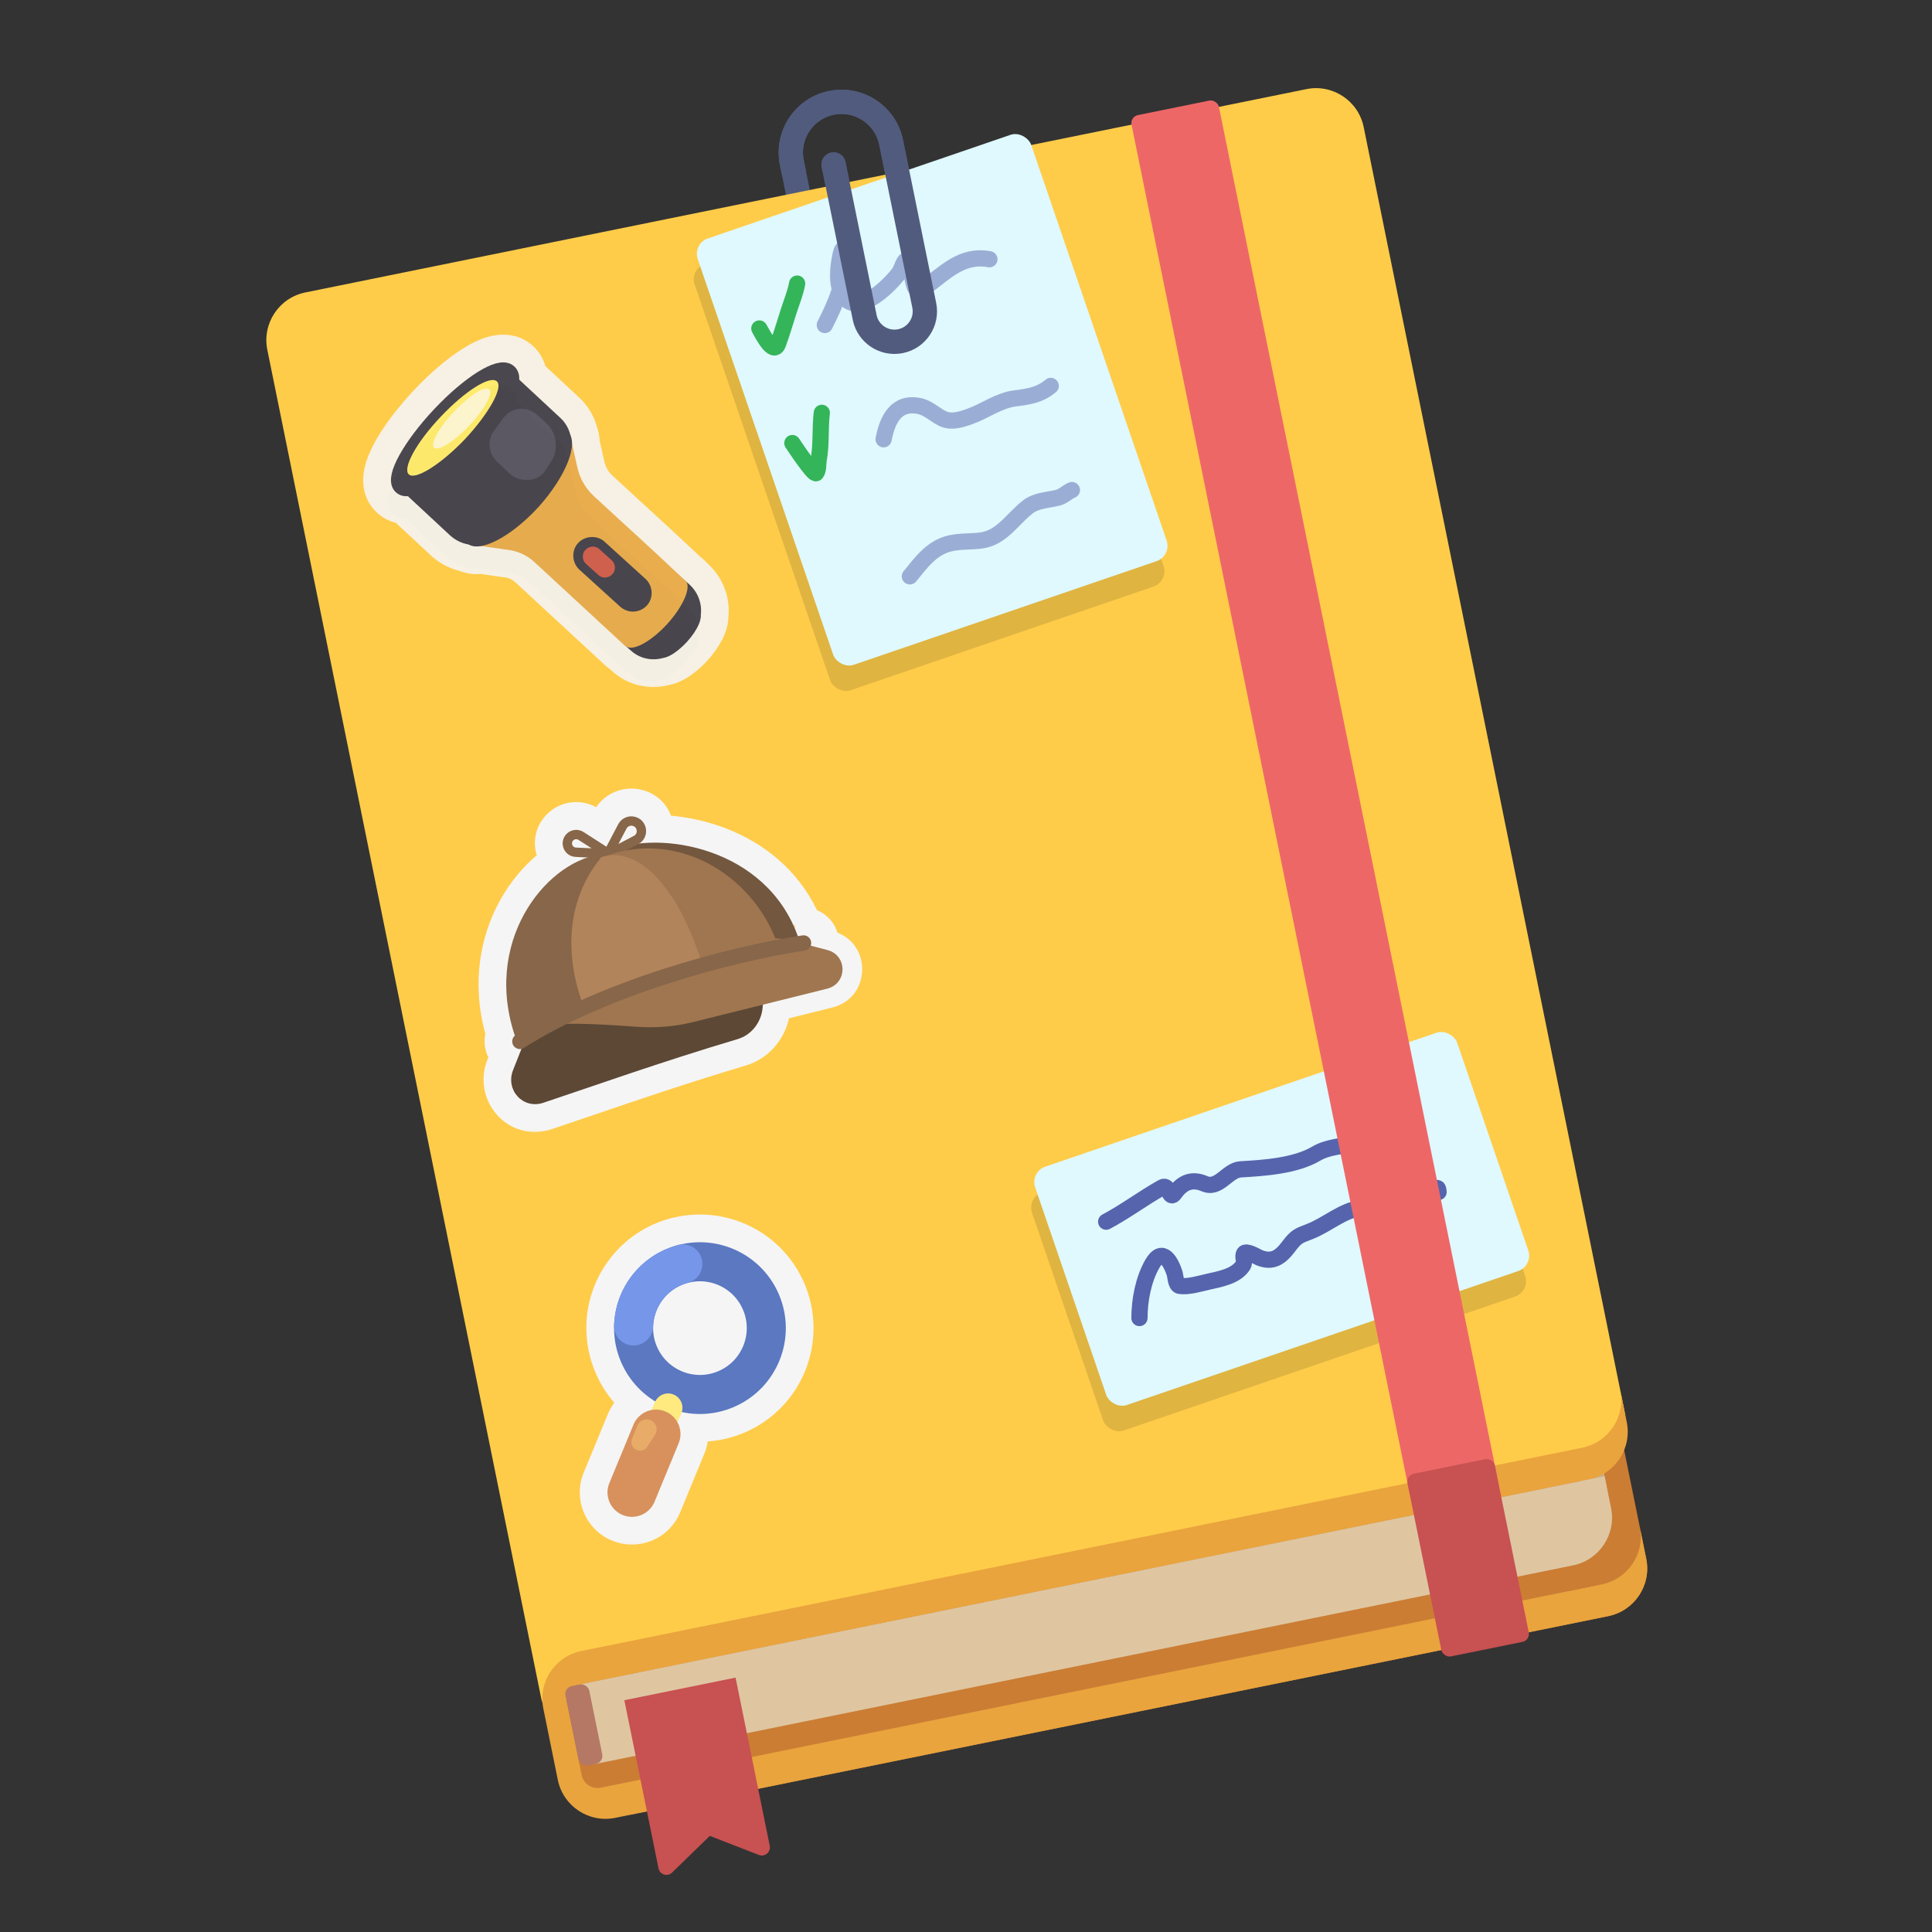 <?xml version="1.0"?>
<svg xmlns="http://www.w3.org/2000/svg" viewBox="0 0 112 112" fill="none">
<rect x="0" y="0" width="112" height="112" fill="#333333" stroke="none"/>
<path d="M33.315 91.472C33.264 91.217 33.428 90.969 33.682 90.918L93.095 78.85L95.434 90.364C95.744 91.89 94.758 93.379 93.232 93.689L36.582 105.195C36.328 105.247 36.08 105.083 36.028 104.828L33.315 91.472Z" fill="#CB7D34"/>
<path d="M32.962 96.819C32.91 96.565 33.074 96.317 33.329 96.265L92.742 84.197L93.116 86.04C93.168 86.294 93.003 86.542 92.749 86.594L33.797 98.568C33.542 98.62 33.294 98.455 33.242 98.201L32.962 96.819Z" fill="#C7AE89"/>
<path d="M54.922 12.511L57.143 23.45C57.595 25.675 56.158 27.846 53.932 28.298V28.298C51.706 28.75 49.535 27.312 49.084 25.087L45.903 9.427C45.58 7.838 46.607 6.287 48.197 5.964V5.964C49.786 5.641 51.337 6.668 51.66 8.258L54.513 22.305C54.707 23.259 54.091 24.189 53.137 24.383V24.383C52.183 24.577 51.253 23.961 51.059 23.007L48.323 9.535" stroke="#515B7D" stroke-width="1.41" stroke-linecap="round"/>
<path d="M15.497 20.279C15.187 18.753 16.173 17.264 17.699 16.954L75.73 5.167C77.256 4.857 78.745 5.843 79.055 7.369L94.161 81.739C94.471 83.265 93.485 84.753 91.959 85.063L60.179 91.518L32.56 99.225C32.034 99.371 31.495 99.041 31.386 98.506L15.497 20.279Z" fill="#FFCC49"/>
<rect x="39.965" y="15.602" width="20.433" height="26.124" rx="0.94" transform="rotate(-18.897 39.965 15.602)" fill="#E0B441"/>
<rect x="40.144" y="14.128" width="20.433" height="26.124" rx="0.94" transform="rotate(-18.897 40.144 14.128)" fill="#DFF9FF"/>
<path d="M44.019 19.042C44.124 19.201 44.824 20.687 45.106 19.926C45.329 19.322 45.512 18.688 45.709 18.073C45.88 17.541 46.111 16.987 46.211 16.44" stroke="#35B559" stroke-width="0.94" stroke-linecap="round" stroke-linejoin="round"/>
<path d="M45.934 25.685C45.973 25.742 47.192 27.605 47.319 27.426C47.46 27.225 47.418 26.886 47.46 26.657C47.627 25.74 47.531 24.836 47.641 23.932" stroke="#35B559" stroke-width="0.94" stroke-linecap="round" stroke-linejoin="round"/>
<path opacity="0.5" d="M47.815 18.842C48.42 17.642 48.994 16.378 48.963 15.003C48.956 14.682 48.873 14.103 48.728 14.769C48.566 15.522 48.409 16.811 49.083 17.386C49.996 18.165 51.657 16.447 52.116 15.827C52.293 15.588 52.414 14.922 52.643 15.11C52.799 15.238 52.835 15.848 52.874 16.017C52.986 16.502 53.016 17.089 53.583 16.686C54.78 15.834 55.728 14.731 57.357 15.028" stroke="#5664AD" stroke-width="0.94" stroke-linecap="round" stroke-linejoin="round"/>
<path opacity="0.5" d="M51.224 25.465C51.436 24.359 51.932 23.262 53.292 23.539C53.821 23.647 54.175 24.039 54.643 24.265C55.158 24.513 55.751 24.314 56.252 24.131C57.117 23.816 57.917 23.21 58.84 23.095C59.646 22.994 60.287 22.898 60.913 22.372" stroke="#5664AD" stroke-width="0.94" stroke-linecap="round" stroke-linejoin="round"/>
<path opacity="0.5" d="M52.745 33.412C53.4 32.611 54.012 31.747 55.077 31.5C55.661 31.365 56.284 31.41 56.877 31.333C58.079 31.174 58.688 30.084 59.587 29.386C60.068 29.012 60.721 28.995 61.294 28.862C61.642 28.781 61.832 28.538 62.14 28.409" stroke="#5664AD" stroke-width="0.94" stroke-linecap="round" stroke-linejoin="round"/>
<path d="M46.022 10.003L45.905 9.428C45.582 7.838 46.609 6.287 48.199 5.964V5.964C49.789 5.642 51.339 6.669 51.662 8.258L53.58 17.7C53.774 18.654 53.157 19.584 52.203 19.778V19.778C51.25 19.972 50.319 19.355 50.126 18.401L48.325 9.536" stroke="#515B7D" stroke-width="1.41" stroke-linecap="round"/>
<path fill-rule="evenodd" clip-rule="evenodd" d="M36.349 49.327C36.414 49.204 36.552 49.138 36.688 49.165C36.978 49.223 37.035 49.614 36.773 49.751L35.877 50.221L36.349 49.327ZM36.794 48.634C36.422 48.56 36.046 48.739 35.87 49.074L35.182 50.377L33.853 49.525C33.554 49.334 33.164 49.366 32.902 49.605C32.385 50.075 32.694 50.935 33.392 50.968L34.088 51.002C31.204 51.942 28.156 56.181 29.875 61.331C29.713 61.473 29.674 61.716 29.793 61.904C29.895 62.063 30.081 62.136 30.256 62.101L29.773 63.323C29.316 64.478 30.343 65.613 31.522 65.222C32.264 64.975 33.084 64.696 33.97 64.394C36.451 63.548 39.459 62.521 42.793 61.529C43.601 61.288 44.162 60.551 44.238 59.711C44.258 59.499 44.281 59.271 44.311 59.034L47.887 58.143C48.566 57.973 48.573 57.01 47.895 56.831L46.977 56.589L46.367 56.448C46.472 56.431 46.575 56.415 46.676 56.399C46.919 56.363 47.086 56.136 47.049 55.894C47.012 55.651 46.786 55.484 46.543 55.521C46.456 55.534 46.368 55.548 46.279 55.562C44.722 51.219 40.121 49.856 37.091 50.192C37.728 49.788 37.559 48.786 36.794 48.634ZM33.266 50.006C33.347 49.932 33.468 49.922 33.56 49.981L34.325 50.471L33.418 50.427C33.202 50.417 33.106 50.151 33.266 50.006Z" fill="#E0B441"/>
<mask id="path-14-outside-1" maskUnits="userSpaceOnUse" x="24.543" y="42.934" width="27.302" height="23.397" fill="black">
<rect fill="white" x="24.543" y="42.934" width="27.302" height="23.397"/>
<path fill-rule="evenodd" clip-rule="evenodd" d="M36.322 48.03C36.387 47.907 36.525 47.842 36.662 47.869C36.952 47.926 37.008 48.317 36.746 48.455L35.85 48.925L36.322 48.03ZM36.767 47.337C36.396 47.263 36.02 47.443 35.843 47.778L35.156 49.081L33.827 48.229C33.528 48.038 33.138 48.071 32.876 48.31C32.359 48.78 32.668 49.639 33.366 49.673L34.062 49.706C31.177 50.646 28.128 54.886 29.849 60.037C29.688 60.179 29.65 60.421 29.768 60.608C29.87 60.767 30.056 60.84 30.231 60.805L29.747 62.026C29.291 63.181 30.318 64.317 31.497 63.925C32.239 63.679 33.058 63.399 33.945 63.097L33.945 63.097C36.425 62.251 39.434 61.225 42.767 60.232C43.576 59.992 44.136 59.255 44.213 58.415C44.232 58.203 44.256 57.975 44.286 57.738L47.862 56.847C48.541 56.678 48.548 55.714 47.87 55.535L46.952 55.293L46.34 55.152C46.446 55.135 46.55 55.119 46.652 55.103C46.894 55.066 47.061 54.84 47.025 54.597C46.988 54.355 46.761 54.188 46.519 54.224C46.431 54.238 46.342 54.252 46.252 54.266C44.693 49.921 40.088 48.56 37.058 48.9C37.703 48.498 37.536 47.49 36.767 47.337ZM33.24 48.71C33.321 48.636 33.442 48.626 33.534 48.685L34.299 49.176L33.392 49.132C33.176 49.121 33.081 48.855 33.24 48.71Z"/>
</mask>
<path fill-rule="evenodd" clip-rule="evenodd" d="M36.322 48.03C36.387 47.907 36.525 47.842 36.662 47.869C36.952 47.926 37.008 48.317 36.746 48.455L35.85 48.925L36.322 48.03ZM36.767 47.337C36.396 47.263 36.02 47.443 35.843 47.778L35.156 49.081L33.827 48.229C33.528 48.038 33.138 48.071 32.876 48.31C32.359 48.78 32.668 49.639 33.366 49.673L34.062 49.706C31.177 50.646 28.128 54.886 29.849 60.037C29.688 60.179 29.65 60.421 29.768 60.608C29.87 60.767 30.056 60.84 30.231 60.805L29.747 62.026C29.291 63.181 30.318 64.317 31.497 63.925C32.239 63.679 33.058 63.399 33.945 63.097L33.945 63.097C36.425 62.251 39.434 61.225 42.767 60.232C43.576 59.992 44.136 59.255 44.213 58.415C44.232 58.203 44.256 57.975 44.286 57.738L47.862 56.847C48.541 56.678 48.548 55.714 47.87 55.535L46.952 55.293L46.34 55.152C46.446 55.135 46.55 55.119 46.652 55.103C46.894 55.066 47.061 54.84 47.025 54.597C46.988 54.355 46.761 54.188 46.519 54.224C46.431 54.238 46.342 54.252 46.252 54.266C44.693 49.921 40.088 48.56 37.058 48.9C37.703 48.498 37.536 47.49 36.767 47.337ZM33.24 48.71C33.321 48.636 33.442 48.626 33.534 48.685L34.299 49.176L33.392 49.132C33.176 49.121 33.081 48.855 33.24 48.71Z" fill="#F5F5F5"/>
<path d="M36.662 47.869L36.975 46.292L36.975 46.292L36.662 47.869ZM36.322 48.03L34.901 47.28L34.901 47.28L36.322 48.03ZM36.746 48.455L37.493 49.878L37.493 49.878L36.746 48.455ZM35.85 48.925L34.429 48.175L32.014 52.752L36.597 50.348L35.85 48.925ZM35.843 47.778L34.422 47.028L34.422 47.028L35.843 47.778ZM36.767 47.337L37.081 45.761L37.081 45.761L36.767 47.337ZM35.156 49.081L34.288 50.434L35.761 51.378L36.577 49.831L35.156 49.081ZM33.827 48.229L32.959 49.583L32.959 49.583L33.827 48.229ZM32.876 48.31L31.794 47.121L31.794 47.121L32.876 48.31ZM33.366 49.673L33.443 48.067L33.443 48.067L33.366 49.673ZM34.062 49.706L34.56 51.235L34.14 48.101L34.062 49.706ZM29.849 60.037L30.914 61.24L31.71 60.536L31.373 59.528L29.849 60.037ZM29.768 60.608L31.125 59.745L31.125 59.745L29.768 60.608ZM30.231 60.805L31.725 61.396L32.811 58.651L29.916 59.229L30.231 60.805ZM29.747 62.026L31.242 62.618L31.242 62.618L29.747 62.026ZM31.497 63.925L32.004 65.451L32.004 65.451L31.497 63.925ZM33.945 63.097L34.464 64.618L34.464 64.618L33.945 63.097ZM33.945 63.097L33.426 61.576L33.426 61.576L33.945 63.097ZM42.767 60.232L43.226 61.773L43.226 61.773L42.767 60.232ZM44.213 58.415L45.814 58.56L45.814 58.56L44.213 58.415ZM44.286 57.738L43.897 56.179L42.827 56.445L42.691 57.539L44.286 57.738ZM47.862 56.847L48.25 58.407L47.862 56.847ZM47.87 55.535L48.28 53.981L48.28 53.981L47.87 55.535ZM46.952 55.293L47.361 53.739L47.338 53.733L47.314 53.727L46.952 55.293ZM46.34 55.152L46.085 53.565L45.978 56.718L46.34 55.152ZM46.652 55.103L46.893 56.692L46.893 56.692L46.652 55.103ZM46.519 54.224L46.278 52.635L46.278 52.635L46.519 54.224ZM46.252 54.266L44.739 54.809L45.189 56.063L46.505 55.853L46.252 54.266ZM37.058 48.9L36.208 47.536L37.237 50.497L37.058 48.9ZM33.534 48.685L32.667 50.039L32.667 50.039L33.534 48.685ZM33.24 48.71L32.158 47.522L32.158 47.522L33.24 48.71ZM34.299 49.176L34.222 50.781L40.235 51.071L35.166 47.822L34.299 49.176ZM33.392 49.132L33.469 47.526L33.469 47.526L33.392 49.132ZM36.975 46.292C36.141 46.126 35.297 46.528 34.901 47.28L37.744 48.78C37.477 49.286 36.909 49.557 36.348 49.445L36.975 46.292ZM37.493 49.878C39.097 49.037 38.752 46.646 36.975 46.292L36.348 49.445C35.152 49.207 34.92 47.598 35.999 47.032L37.493 49.878ZM36.597 50.348L37.493 49.878L35.999 47.032L35.104 47.502L36.597 50.348ZM34.901 47.28L34.429 48.175L37.272 49.675L37.744 48.78L34.901 47.28ZM37.265 48.527C37.11 48.822 36.78 48.979 36.454 48.914L37.081 45.761C36.012 45.548 34.93 46.063 34.422 47.028L37.265 48.527ZM36.577 49.831L37.265 48.527L34.422 47.028L33.734 48.331L36.577 49.831ZM32.959 49.583L34.288 50.434L36.023 47.728L34.694 46.876L32.959 49.583ZM33.958 49.498C33.682 49.749 33.273 49.783 32.959 49.583L34.694 46.876C33.783 46.292 32.594 46.393 31.794 47.121L33.958 49.498ZM33.443 48.067C34.175 48.103 34.499 49.005 33.958 49.498L31.794 47.121C30.219 48.554 31.162 51.176 33.288 51.278L33.443 48.067ZM34.14 48.101L33.443 48.067L33.288 51.278L33.985 51.312L34.14 48.101ZM31.373 59.528C29.931 55.21 32.536 51.894 34.56 51.235L33.565 48.178C29.818 49.398 26.325 54.561 28.324 60.546L31.373 59.528ZM31.125 59.745C31.437 60.235 31.335 60.867 30.914 61.24L28.783 58.833C28.04 59.491 27.863 60.606 28.412 61.47L31.125 59.745ZM29.916 59.229C30.37 59.138 30.858 59.326 31.125 59.745L28.412 61.47C28.881 62.208 29.741 62.542 30.545 62.381L29.916 59.229ZM31.242 62.618L31.725 61.396L28.736 60.214L28.253 61.435L31.242 62.618ZM30.99 62.4C30.987 62.401 30.997 62.398 31.017 62.397C31.036 62.396 31.06 62.399 31.084 62.405C31.134 62.419 31.171 62.444 31.194 62.471C31.218 62.497 31.234 62.528 31.241 62.562C31.248 62.602 31.239 62.624 31.242 62.618L28.253 61.435C27.324 63.782 29.452 66.298 32.004 65.451L30.99 62.4ZM33.426 61.576C32.538 61.879 31.725 62.156 30.99 62.4L32.004 65.451C32.753 65.202 33.579 64.92 34.464 64.618L33.426 61.576ZM33.426 61.576L33.426 61.576L34.464 64.618L34.464 64.618L33.426 61.576ZM42.309 58.692C38.941 59.694 35.905 60.73 33.426 61.576L34.464 64.618C36.946 63.772 39.927 62.755 43.226 61.773L42.309 58.692ZM42.612 58.269C42.59 58.507 42.437 58.654 42.309 58.692L43.226 61.773C44.714 61.33 45.683 60.002 45.814 58.56L42.612 58.269ZM42.691 57.539C42.659 57.796 42.633 58.041 42.612 58.269L45.814 58.56C45.831 58.364 45.853 58.154 45.88 57.938L42.691 57.539ZM47.473 55.288L43.897 56.179L44.674 59.298L48.25 58.407L47.473 55.288ZM47.461 57.09C46.53 56.844 46.539 55.52 47.473 55.288L48.25 58.407C50.544 57.835 50.566 54.583 48.28 53.981L47.461 57.09ZM46.542 56.848L47.461 57.09L48.28 53.981L47.361 53.739L46.542 56.848ZM45.978 56.718L46.589 56.859L47.314 53.727L46.703 53.586L45.978 56.718ZM46.411 53.514C46.304 53.53 46.195 53.547 46.085 53.565L46.596 56.739C46.697 56.722 46.795 56.707 46.893 56.692L46.411 53.514ZM45.435 54.838C45.339 54.203 45.776 53.61 46.411 53.514L46.893 56.692C48.013 56.523 48.783 55.477 48.614 54.356L45.435 54.838ZM46.759 55.814C46.124 55.91 45.532 55.473 45.435 54.838L48.614 54.356C48.444 53.236 47.398 52.466 46.278 52.635L46.759 55.814ZM46.505 55.853C46.591 55.84 46.676 55.826 46.759 55.814L46.278 52.635C46.186 52.649 46.093 52.664 45.999 52.679L46.505 55.853ZM37.237 50.497C39.826 50.207 43.521 51.414 44.739 54.809L47.765 53.723C45.865 48.429 40.349 46.914 36.879 47.303L37.237 50.497ZM36.454 48.914C35.77 48.778 35.636 47.892 36.208 47.536L37.908 50.264C39.769 49.104 39.301 46.203 37.081 45.761L36.454 48.914ZM34.402 47.332C33.697 46.881 32.777 46.958 32.158 47.522L34.322 49.899C33.865 50.315 33.187 50.372 32.667 50.039L34.402 47.332ZM35.166 47.822L34.402 47.332L32.667 50.039L33.432 50.529L35.166 47.822ZM33.314 50.737L34.222 50.781L34.377 47.57L33.469 47.526L33.314 50.737ZM32.158 47.522C30.94 48.63 31.669 50.658 33.314 50.737L33.469 47.526C34.683 47.585 35.221 49.081 34.322 49.899L32.158 47.522Z" fill="#F5F5F5" mask="url(#path-14-outside-1)"/>
<path d="M42.764 60.237C38.239 61.584 34.312 62.994 31.493 63.93C30.314 64.322 29.287 63.186 29.744 62.031L31.244 58.238C31.356 57.956 31.592 57.742 31.884 57.658L45.791 53.672C44.735 54.507 44.35 56.873 44.209 58.419C44.133 59.259 43.572 59.996 42.764 60.237Z" fill="#5C4835"/>
<path d="M35.486 49.538C38.684 50.203 40.861 52.963 41.94 55.914C41.966 55.984 42.045 56.021 42.116 55.996L46.205 54.528C46.272 54.504 46.306 54.431 46.283 54.365C44.453 49.051 38.108 48.122 35.445 49.304C35.331 49.355 35.362 49.512 35.486 49.538Z" fill="#73573E"/>
<path d="M35.298 49.498L33.377 49.405C32.921 49.383 32.719 48.82 33.057 48.513C33.228 48.356 33.484 48.335 33.679 48.46L35.298 49.498Z" stroke="#876649" stroke-width="0.542"/>
<path d="M35.203 49.572L36.871 48.697C37.359 48.441 37.254 47.713 36.713 47.606C36.459 47.555 36.202 47.678 36.081 47.906L35.203 49.572Z" stroke="#876649" stroke-width="0.542"/>
<path d="M46.946 55.296L45.235 54.9C45.079 54.864 44.916 54.866 44.762 54.908L38.533 56.571L32.834 58.877C34.007 58.853 35.674 58.955 36.896 59.047C37.956 59.127 39.023 59.051 40.055 58.794L47.856 56.85C48.535 56.68 48.542 55.717 47.864 55.538L46.946 55.296Z" fill="#A07650" stroke="#A07650" stroke-width="0.948" stroke-linejoin="round"/>
<path d="M35.534 49.486C31.559 50.694 29.438 55.156 30.796 59.452L37.994 56.929L45.192 55.076C43.834 50.78 39.509 48.278 35.534 49.486Z" fill="#A07650"/>
<path d="M34.883 49.683C32.585 50.381 31.379 54.85 32.641 58.839L36.016 57.16L40.666 55.76C39.404 51.771 37.18 48.985 34.883 49.683Z" fill="#B2845B"/>
<path d="M34.8 49.767C32.843 52.203 32.695 55.346 33.852 58.404C33.876 58.468 33.848 58.541 33.787 58.572L30.137 60.416C30.067 60.451 29.98 60.416 29.953 60.343C27.868 54.677 31.591 50.043 34.688 49.557C34.805 49.539 34.874 49.675 34.8 49.767Z" fill="#876649"/>
<path d="M30.139 60.372C35.057 57.245 42.353 55.307 46.581 54.666" stroke="#876649" stroke-width="0.889" stroke-linecap="round"/>
<path fill-rule="evenodd" clip-rule="evenodd" d="M25.015 25C25.887 24.073 26.779 23.322 27.529 22.853C27.901 22.62 28.264 22.439 28.59 22.351C28.874 22.273 29.331 22.214 29.667 22.531C29.906 22.753 29.957 23.044 29.944 23.295L32.316 25.499C32.628 25.785 32.828 26.149 32.916 26.536C32.977 26.671 33.005 26.833 33.003 27.017L33.313 28.389C33.462 29.034 33.783 29.589 34.259 30.034C35.282 30.981 35.912 31.557 36.451 32.05L36.451 32.05C37.296 32.823 37.917 33.392 39.48 34.86C39.493 34.869 39.504 34.879 39.512 34.89C39.537 34.903 39.559 34.919 39.58 34.938C39.605 34.962 39.626 34.99 39.643 35.02L39.834 35.191C40.343 35.67 40.555 36.342 40.459 36.984C40.491 37.319 40.181 37.924 39.664 38.496C39.188 39.012 38.671 39.356 38.333 39.411C37.668 39.619 36.925 39.477 36.395 38.983L36.09 38.711C36.063 38.707 36.041 38.696 36.027 38.678L30.872 33.913C30.43 33.489 29.864 33.215 29.259 33.152L27.731 32.938C27.441 32.987 27.195 32.96 27.014 32.847C26.639 32.787 26.273 32.622 25.959 32.346L23.486 30.047C23.257 30.061 23 30.016 22.789 29.818C22.441 29.497 22.488 29.023 22.552 28.742C22.626 28.413 22.79 28.038 23.005 27.651C23.439 26.869 24.143 25.926 25.015 25Z" fill="#E0B441"/>
<g opacity="0.9">
<mask id="path-26-outside-2" maskUnits="userSpaceOnUse" x="19.268" y="18.181" width="24.933" height="22.256" fill="black">
<rect fill="white" x="19.268" y="18.181" width="24.933" height="22.256"/>
<path fill-rule="evenodd" clip-rule="evenodd" d="M25.169 23.719C26.041 22.793 26.934 22.042 27.684 21.572C28.055 21.34 28.419 21.159 28.744 21.07C29.029 20.993 29.485 20.933 29.822 21.251C30.059 21.471 30.111 21.759 30.099 22.009L32.473 24.215C32.785 24.5 32.985 24.864 33.072 25.25C33.136 25.388 33.165 25.557 33.161 25.75L33.467 27.107C33.617 27.752 33.937 28.307 34.413 28.752C35.436 29.698 36.066 30.274 36.605 30.767L36.605 30.767C37.45 31.541 38.072 32.109 39.634 33.578C39.646 33.586 39.656 33.594 39.663 33.603C39.691 33.618 39.717 33.635 39.74 33.656C39.767 33.682 39.789 33.712 39.807 33.746L39.99 33.909C40.499 34.389 40.71 35.06 40.614 35.702C40.645 36.038 40.336 36.642 39.819 37.213C39.347 37.725 38.835 38.067 38.498 38.127C37.83 38.338 37.083 38.197 36.55 37.701L36.244 37.429C36.218 37.424 36.195 37.413 36.181 37.395L31.026 32.63C30.584 32.207 30.018 31.932 29.413 31.87L27.882 31.655C27.595 31.702 27.352 31.675 27.172 31.563C26.797 31.503 26.43 31.337 26.116 31.061L23.648 28.767C23.417 28.781 23.157 28.738 22.944 28.538C22.596 28.216 22.643 27.743 22.706 27.462C22.781 27.132 22.945 26.757 23.16 26.37C23.593 25.589 24.298 24.645 25.169 23.719Z"/>
</mask>
<path fill-rule="evenodd" clip-rule="evenodd" d="M25.169 23.719C26.041 22.793 26.934 22.042 27.684 21.572C28.055 21.34 28.419 21.159 28.744 21.07C29.029 20.993 29.485 20.933 29.822 21.251C30.059 21.471 30.111 21.759 30.099 22.009L32.473 24.215C32.785 24.5 32.985 24.864 33.072 25.25C33.136 25.388 33.165 25.557 33.161 25.75L33.467 27.107C33.617 27.752 33.937 28.307 34.413 28.752C35.436 29.698 36.066 30.274 36.605 30.767L36.605 30.767C37.45 31.541 38.072 32.109 39.634 33.578C39.646 33.586 39.656 33.594 39.663 33.603C39.691 33.618 39.717 33.635 39.74 33.656C39.767 33.682 39.789 33.712 39.807 33.746L39.99 33.909C40.499 34.389 40.71 35.06 40.614 35.702C40.645 36.038 40.336 36.642 39.819 37.213C39.347 37.725 38.835 38.067 38.498 38.127C37.83 38.338 37.083 38.197 36.55 37.701L36.244 37.429C36.218 37.424 36.195 37.413 36.181 37.395L31.026 32.63C30.584 32.207 30.018 31.932 29.413 31.87L27.882 31.655C27.595 31.702 27.352 31.675 27.172 31.563C26.797 31.503 26.43 31.337 26.116 31.061L23.648 28.767C23.417 28.781 23.157 28.738 22.944 28.538C22.596 28.216 22.643 27.743 22.706 27.462C22.781 27.132 22.945 26.757 23.16 26.37C23.593 25.589 24.298 24.645 25.169 23.719Z" fill="#F5F5F5"/>
<path d="M27.684 21.572L26.831 20.21L26.831 20.21L27.684 21.572ZM25.169 23.719L26.34 24.821L26.34 24.821L25.169 23.719ZM28.744 21.07L29.167 22.621L29.167 22.621L28.744 21.07ZM29.822 21.251L28.729 22.43L28.724 22.425L28.718 22.42L29.822 21.251ZM30.099 22.009L29.005 23.186L28.458 22.678L28.494 21.932L30.099 22.009ZM32.473 24.215L31.389 25.402L31.384 25.397L31.379 25.392L32.473 24.215ZM33.072 25.25L31.613 25.922L31.542 25.769L31.505 25.605L33.072 25.25ZM33.161 25.75L31.593 26.104L31.55 25.912L31.554 25.715L33.161 25.75ZM33.467 27.107L31.901 27.469L31.899 27.461L33.467 27.107ZM34.413 28.752L33.322 29.932L33.315 29.926L34.413 28.752ZM36.605 30.767L35.529 31.961L35.52 31.953L36.605 30.767ZM36.605 30.767L37.681 29.574L37.69 29.582L36.605 30.767ZM39.634 33.578L38.771 34.934L38.643 34.853L38.533 34.749L39.634 33.578ZM39.663 33.603L38.935 35.036L38.638 34.885L38.425 34.629L39.663 33.603ZM39.74 33.656L40.821 32.467L40.84 32.484L40.858 32.502L39.74 33.656ZM39.807 33.746L38.739 34.947L38.519 34.752L38.383 34.493L39.807 33.746ZM39.99 33.909L41.058 32.708L41.075 32.724L41.092 32.739L39.99 33.909ZM40.614 35.702L39.014 35.85L38.996 35.657L39.025 35.465L40.614 35.702ZM39.819 37.213L41.011 38.291L41.006 38.297L41.001 38.302L39.819 37.213ZM38.498 38.127L38.011 36.594L38.114 36.562L38.219 36.543L38.498 38.127ZM36.55 37.701L37.618 36.5L37.632 36.512L37.645 36.524L36.55 37.701ZM36.244 37.429L36.507 35.843L36.965 35.919L37.312 36.228L36.244 37.429ZM36.181 37.395L37.272 36.215L37.356 36.293L37.428 36.382L36.181 37.395ZM31.026 32.63L29.935 33.81L29.924 33.801L29.914 33.791L31.026 32.63ZM29.413 31.87L29.248 33.469L29.219 33.466L29.189 33.462L29.413 31.87ZM27.882 31.655L27.62 30.069L27.862 30.029L28.105 30.063L27.882 31.655ZM27.172 31.563L27.425 29.976L27.744 30.027L28.018 30.197L27.172 31.563ZM26.116 31.061L25.055 32.268L25.038 32.254L25.022 32.239L26.116 31.061ZM23.648 28.767L23.545 27.163L24.235 27.118L24.742 27.589L23.648 28.767ZM22.944 28.538L24.035 27.358L24.043 27.365L22.944 28.538ZM22.706 27.462L21.138 27.109L21.138 27.109L22.706 27.462ZM23.16 26.37L21.754 25.59L21.754 25.59L23.16 26.37ZM28.537 22.934C27.933 23.313 27.145 23.966 26.34 24.821L23.999 22.618C24.938 21.62 25.935 20.771 26.831 20.21L28.537 22.934ZM29.167 22.621C29.057 22.651 28.846 22.741 28.537 22.934L26.831 20.21C27.265 19.939 27.78 19.667 28.322 19.519L29.167 22.621ZM28.718 22.42C28.789 22.486 28.871 22.537 28.954 22.57C29.033 22.602 29.098 22.612 29.137 22.615C29.2 22.62 29.214 22.608 29.167 22.621L28.322 19.519C28.695 19.418 29.93 19.142 30.925 20.082L28.718 22.42ZM28.494 21.932C28.493 21.942 28.491 22.006 28.521 22.101C28.555 22.209 28.623 22.331 28.729 22.43L30.915 20.073C31.63 20.736 31.729 21.575 31.705 22.085L28.494 21.932ZM31.379 25.392L29.005 23.186L31.193 20.831L33.567 23.038L31.379 25.392ZM31.505 25.605C31.486 25.523 31.447 25.454 31.389 25.402L33.557 23.028C34.123 23.545 34.484 24.205 34.64 24.894L31.505 25.605ZM31.554 25.715C31.554 25.692 31.547 25.78 31.613 25.922L34.532 24.577C34.725 24.996 34.776 25.423 34.768 25.785L31.554 25.715ZM31.899 27.461L31.593 26.104L34.729 25.396L35.035 26.753L31.899 27.461ZM33.315 29.926C32.605 29.261 32.122 28.423 31.901 27.469L35.033 26.744C35.111 27.08 35.27 27.352 35.511 27.578L33.315 29.926ZM35.52 31.953C34.98 31.459 34.348 30.881 33.322 29.932L35.504 27.572C36.524 28.515 37.152 29.089 37.69 29.582L35.52 31.953ZM35.529 31.961L35.529 31.961L37.681 29.574L37.681 29.574L35.529 31.961ZM38.533 34.749C36.977 33.286 36.362 32.723 35.52 31.953L37.69 29.582C38.539 30.358 39.166 30.932 40.735 32.407L38.533 34.749ZM38.425 34.629C38.532 34.758 38.652 34.858 38.771 34.934L40.496 32.222C40.64 32.313 40.779 32.431 40.901 32.578L38.425 34.629ZM38.659 34.846C38.745 34.924 38.839 34.987 38.935 35.036L40.392 32.171C40.544 32.248 40.689 32.346 40.821 32.467L38.659 34.846ZM38.383 34.493C38.44 34.602 38.519 34.711 38.621 34.81L40.858 32.502C41.014 32.653 41.137 32.823 41.23 32.999L38.383 34.493ZM38.922 35.11L38.739 34.947L40.875 32.545L41.058 32.708L38.922 35.11ZM39.025 35.465C39.045 35.328 39.002 35.187 38.888 35.079L41.092 32.739C41.995 33.59 42.375 34.793 42.204 35.94L39.025 35.465ZM38.628 36.134C38.81 35.933 38.932 35.75 38.998 35.625C39.03 35.563 39.036 35.538 39.032 35.552C39.03 35.56 39.023 35.587 39.017 35.632C39.011 35.675 39.005 35.751 39.014 35.85L42.215 35.554C42.274 36.196 42.024 36.775 41.847 37.114C41.636 37.517 41.346 37.922 41.011 38.291L38.628 36.134ZM38.219 36.543C38.123 36.56 38.079 36.584 38.096 36.577C38.106 36.571 38.142 36.553 38.2 36.513C38.317 36.433 38.473 36.302 38.637 36.123L41.001 38.302C40.694 38.636 40.357 38.932 40.016 39.166C39.705 39.379 39.27 39.623 38.776 39.709L38.219 36.543ZM37.645 36.524C37.729 36.602 37.863 36.641 38.011 36.594L38.983 39.658C37.796 40.035 36.437 39.792 35.455 38.877L37.645 36.524ZM37.312 36.228L37.618 36.5L35.482 38.902L35.176 38.63L37.312 36.228ZM37.428 36.382C37.131 36.016 36.754 35.884 36.507 35.843L35.981 39.014C35.681 38.965 35.259 38.81 34.934 38.409L37.428 36.382ZM32.117 31.45L37.272 36.215L35.09 38.576L29.935 33.81L32.117 31.45ZM29.578 30.271C30.561 30.372 31.454 30.815 32.138 31.469L29.914 33.791C29.713 33.599 29.476 33.492 29.248 33.469L29.578 30.271ZM28.105 30.063L29.637 30.278L29.189 33.462L27.658 33.246L28.105 30.063ZM28.018 30.197C27.88 30.111 27.756 30.082 27.686 30.074C27.619 30.065 27.593 30.073 27.62 30.069L28.144 33.24C27.648 33.322 26.961 33.323 26.325 32.929L28.018 30.197ZM27.178 29.854C27.262 29.929 27.348 29.964 27.425 29.976L26.918 33.15C26.245 33.043 25.598 32.746 25.055 32.268L27.178 29.854ZM24.742 27.589L27.211 29.884L25.022 32.239L22.553 29.944L24.742 27.589ZM24.043 27.365C23.946 27.274 23.831 27.216 23.727 27.186C23.631 27.159 23.565 27.161 23.545 27.163L23.751 30.371C23.25 30.403 22.49 30.315 21.845 29.711L24.043 27.365ZM24.274 27.815C24.263 27.867 24.274 27.852 24.266 27.789C24.261 27.749 24.248 27.681 24.21 27.598C24.17 27.512 24.11 27.427 24.035 27.358L21.853 29.718C20.81 28.755 21.061 27.452 21.138 27.109L24.274 27.815ZM24.565 27.151C24.384 27.476 24.301 27.698 24.274 27.815L21.138 27.109C21.261 26.566 21.505 26.039 21.754 25.59L24.565 27.151ZM26.34 24.821C25.535 25.677 24.919 26.513 24.565 27.151L21.754 25.59C22.268 24.664 23.061 23.614 23.999 22.618L26.34 24.821Z" fill="#F5F5F5" mask="url(#path-26-outside-2)"/>
<path d="M39.387 37.567L40.086 36.806C40.864 35.965 40.819 34.684 39.995 33.908L39.589 33.547L36.15 37.339L36.556 37.7C37.348 38.438 38.611 38.391 39.387 37.567Z" fill="#37384F"/>
<path d="M27.359 31.263L32.809 25.348C32.891 25.249 33.066 25.303 33.09 25.413L33.473 27.108C33.622 27.753 33.943 28.308 34.419 28.753C37.047 31.183 37.081 31.174 39.64 33.579C39.707 33.622 39.7 33.693 39.693 33.764C39.493 34.302 39.111 35.036 38.495 35.782C37.737 36.675 36.88 37.127 36.365 37.415C36.29 37.443 36.219 37.436 36.187 37.397L31.032 32.631C30.59 32.208 30.024 31.934 29.419 31.871L27.486 31.6C27.294 31.544 27.241 31.358 27.359 31.263Z" fill="#E7AA4F"/>
<path d="M36.279 37.451C35.916 37.111 36.393 35.976 37.341 34.929C38.302 33.886 39.362 33.315 39.739 33.657C40.102 34.01 39.625 35.132 38.677 36.179C37.715 37.222 36.642 37.79 36.279 37.451Z" fill="#E7AA4F"/>
<path d="M38.207 38.069C37.963 37.84 38.284 37.075 38.922 36.37C39.57 35.667 40.283 35.283 40.538 35.513C40.783 35.751 40.461 36.507 39.822 37.212C39.175 37.915 38.452 38.297 38.207 38.069Z" fill="#37384F"/>
<path d="M27.074 31.489C26.416 30.873 27.188 28.91 28.791 27.131C30.418 25.358 32.245 24.419 32.927 25.041C33.586 25.68 32.813 27.619 31.21 29.399C29.582 31.172 27.731 32.104 27.074 31.489Z" fill="#37384F"/>
<path d="M28.973 30.944L32.594 27.071C33.342 26.267 33.297 24.967 32.474 24.216L29.339 21.302C29.108 21.098 28.869 21.325 28.665 21.556L23.119 27.352C22.915 27.583 22.553 27.78 22.983 28.148L26.118 31.063C26.976 31.817 28.224 31.748 28.973 30.944Z" fill="#37384F"/>
<path d="M31.267 27.626C31.425 27.531 31.55 27.395 31.641 27.238C31.794 27.012 32.06 26.594 32.112 26.451C32.365 25.791 32.188 24.993 31.628 24.489L31.135 24.049C30.642 23.608 29.92 23.589 29.416 23.983C29.314 24.065 29.229 24.168 29.145 24.27L28.731 24.859C28.23 25.401 28.271 26.259 28.813 26.76L29.573 27.488C30.088 27.894 30.771 27.927 31.267 27.626Z" fill="#4C4E68"/>
<path d="M37.486 35.115C37.905 34.681 37.853 33.97 37.438 33.575L35.066 31.42C34.632 31.002 33.921 31.053 33.525 31.469C33.106 31.903 33.157 32.614 33.573 33.01L35.945 35.164C36.42 35.587 37.09 35.531 37.486 35.115Z" fill="#37384F"/>
<path d="M35.495 33.287C35.726 33.062 35.684 32.663 35.455 32.473L34.752 31.84C34.527 31.61 34.128 31.651 33.938 31.881C33.708 32.106 33.75 32.505 33.979 32.695L34.682 33.328C34.907 33.558 35.306 33.517 35.495 33.287Z" fill="#CD564F"/>
<path d="M23.324 28.13C22.88 27.724 23.878 25.902 25.576 24.098C27.273 22.294 29.002 21.231 29.444 21.655C29.888 22.061 28.858 23.843 27.163 25.629C25.485 27.417 23.75 28.534 23.324 28.13Z" fill="#37384F" stroke="#37384F" stroke-width="1.111" stroke-miterlimit="10"/>
<path d="M23.698 27.502C23.322 27.14 24.142 25.641 25.556 24.15C26.969 22.658 28.413 21.746 28.807 22.11C29.185 22.455 28.345 23.97 26.95 25.463C25.538 26.937 24.077 27.847 23.698 27.502Z" fill="#FFEE71"/>
<path d="M25.164 25.956C24.928 25.729 25.443 24.789 26.33 23.853C27.216 22.917 28.122 22.345 28.369 22.574C28.607 22.79 28.08 23.74 27.204 24.677C26.319 25.602 25.402 26.173 25.164 25.956Z" fill="#FFFBDC"/>
</g>
<mask id="path-40-outside-3" maskUnits="userSpaceOnUse" x="30.196" y="68.794" width="19.462" height="21.805" fill="black">
<rect fill="white" x="30.196" y="68.794" width="19.462" height="21.805"/>
<path fill-rule="evenodd" clip-rule="evenodd" d="M39.496 74.502C38.121 75.099 37.49 76.698 38.088 78.073C38.685 79.448 40.283 80.079 41.658 79.481C43.033 78.884 43.664 77.285 43.067 75.91C42.47 74.535 40.871 73.905 39.496 74.502ZM39.414 72.151C39.375 72.157 39.336 72.165 39.297 72.175C37.117 72.754 35.663 74.69 35.597 76.832C35.596 76.865 35.597 76.897 35.598 76.929C35.589 77.612 35.721 78.308 36.011 78.975C36.437 79.954 37.139 80.728 37.987 81.243C37.983 81.252 37.979 81.261 37.974 81.27L37.764 81.74C37.325 81.825 36.934 82.115 36.738 82.553L35.342 85.935C35.022 86.65 35.342 87.489 36.056 87.809C36.77 88.129 37.61 87.809 37.93 87.095L39.326 83.712C39.516 83.288 39.48 82.819 39.27 82.442L39.491 81.949C39.504 81.919 39.516 81.888 39.526 81.858C40.509 82.071 41.566 81.989 42.56 81.558C45.082 80.462 46.238 77.53 45.143 75.009C44.165 72.756 41.722 71.593 39.414 72.151ZM41.333 78.723C42.29 78.308 42.729 77.195 42.313 76.238C41.898 75.281 40.785 74.843 39.829 75.258C38.872 75.674 38.433 76.786 38.849 77.743C39.264 78.7 40.377 79.139 41.333 78.723Z"/>
</mask>
<path fill-rule="evenodd" clip-rule="evenodd" d="M39.496 74.502C38.121 75.099 37.49 76.698 38.088 78.073C38.685 79.448 40.283 80.079 41.658 79.481C43.033 78.884 43.664 77.285 43.067 75.91C42.47 74.535 40.871 73.905 39.496 74.502ZM39.414 72.151C39.375 72.157 39.336 72.165 39.297 72.175C37.117 72.754 35.663 74.69 35.597 76.832C35.596 76.865 35.597 76.897 35.598 76.929C35.589 77.612 35.721 78.308 36.011 78.975C36.437 79.954 37.139 80.728 37.987 81.243C37.983 81.252 37.979 81.261 37.974 81.27L37.764 81.74C37.325 81.825 36.934 82.115 36.738 82.553L35.342 85.935C35.022 86.65 35.342 87.489 36.056 87.809C36.77 88.129 37.61 87.809 37.93 87.095L39.326 83.712C39.516 83.288 39.48 82.819 39.27 82.442L39.491 81.949C39.504 81.919 39.516 81.888 39.526 81.858C40.509 82.071 41.566 81.989 42.56 81.558C45.082 80.462 46.238 77.53 45.143 75.009C44.165 72.756 41.722 71.593 39.414 72.151ZM41.333 78.723C42.29 78.308 42.729 77.195 42.313 76.238C41.898 75.281 40.785 74.843 39.829 75.258C38.872 75.674 38.433 76.786 38.849 77.743C39.264 78.7 40.377 79.139 41.333 78.723Z" fill="#F5F5F5"/>
<path d="M38.088 78.073L39.56 77.433L38.088 78.073ZM39.496 74.502L40.136 75.975L39.496 74.502ZM43.067 75.91L44.54 75.271L44.54 75.271L43.067 75.91ZM39.297 72.175L38.885 70.623L38.885 70.623L39.297 72.175ZM39.414 72.151L39.662 73.737L39.727 73.727L39.791 73.711L39.414 72.151ZM35.597 76.832L33.992 76.783L33.992 76.783L35.597 76.832ZM35.598 76.929L37.204 76.95L37.205 76.896L37.202 76.843L35.598 76.929ZM36.011 78.975L34.538 79.614L34.538 79.614L36.011 78.975ZM37.987 81.243L39.429 81.949L40.074 80.633L38.821 79.871L37.987 81.243ZM37.974 81.27L39.44 81.927L39.441 81.925L37.974 81.27ZM37.764 81.74L38.069 83.317L38.888 83.158L39.229 82.397L37.764 81.74ZM36.738 82.553L35.272 81.897L35.262 81.918L35.253 81.94L36.738 82.553ZM35.342 85.935L36.807 86.591L36.817 86.57L36.826 86.548L35.342 85.935ZM36.056 87.809L36.712 86.344L36.712 86.344L36.056 87.809ZM37.93 87.095L39.395 87.751L39.405 87.729L39.414 87.707L37.93 87.095ZM39.326 83.712L37.86 83.056L37.851 83.078L37.842 83.1L39.326 83.712ZM39.27 82.442L37.805 81.785L37.475 82.519L37.867 83.223L39.27 82.442ZM39.491 81.949L38.026 81.292L38.026 81.292L39.491 81.949ZM39.526 81.858L39.866 80.288L38.434 79.978L37.994 81.376L39.526 81.858ZM42.56 81.558L41.921 80.085L41.921 80.085L42.56 81.558ZM45.143 75.009L43.67 75.648L45.143 75.009ZM42.313 76.238L43.786 75.599L42.313 76.238ZM41.333 78.723L40.694 77.25L40.694 77.25L41.333 78.723ZM39.829 75.258L40.468 76.731L39.829 75.258ZM38.849 77.743L37.376 78.383L37.376 78.383L38.849 77.743ZM39.56 77.433C39.316 76.872 39.574 76.219 40.136 75.975L38.856 73.029C36.668 73.98 35.664 76.524 36.615 78.713L39.56 77.433ZM41.019 78.008C40.457 78.252 39.804 77.995 39.56 77.433L36.615 78.713C37.565 80.901 40.11 81.904 42.298 80.954L41.019 78.008ZM41.594 76.55C41.838 77.112 41.581 77.765 41.019 78.008L42.298 80.954C44.486 80.004 45.49 77.459 44.54 75.271L41.594 76.55ZM40.136 75.975C40.697 75.731 41.35 75.988 41.594 76.55L44.54 75.271C43.589 73.082 41.045 72.079 38.856 73.029L40.136 75.975ZM39.709 73.727C39.694 73.731 39.678 73.734 39.662 73.737L39.166 70.564C39.072 70.579 38.978 70.599 38.885 70.623L39.709 73.727ZM37.202 76.881C37.247 75.429 38.235 74.118 39.709 73.727L38.885 70.623C36 71.389 34.08 73.952 33.992 76.783L37.202 76.881ZM37.202 76.843C37.203 76.856 37.203 76.869 37.202 76.881L33.992 76.783C33.99 76.86 33.991 76.938 33.995 77.015L37.202 76.843ZM37.484 78.335C37.287 77.88 37.198 77.41 37.204 76.95L33.993 76.908C33.981 77.813 34.157 78.735 34.538 79.614L37.484 78.335ZM38.821 79.871C38.248 79.522 37.773 79 37.484 78.335L34.538 79.614C35.1 80.908 36.031 81.933 37.153 82.615L38.821 79.871ZM39.441 81.925C39.437 81.934 39.433 81.942 39.429 81.949L36.545 80.537C36.533 80.562 36.52 80.588 36.509 80.615L39.441 81.925ZM39.229 82.397L39.44 81.927L36.509 80.613L36.299 81.083L39.229 82.397ZM38.203 83.209C38.176 83.269 38.121 83.306 38.069 83.317L37.459 80.164C36.53 80.343 35.691 80.96 35.272 81.897L38.203 83.209ZM36.826 86.548L38.222 83.165L35.253 81.94L33.858 85.323L36.826 86.548ZM36.712 86.344C36.808 86.386 36.849 86.497 36.807 86.591L33.876 85.279C33.194 86.802 33.876 88.592 35.4 89.275L36.712 86.344ZM36.465 86.439C36.507 86.343 36.618 86.301 36.712 86.344L35.4 89.275C36.923 89.957 38.713 89.275 39.395 87.751L36.465 86.439ZM37.842 83.1L36.446 86.482L39.414 87.707L40.81 84.325L37.842 83.1ZM37.867 83.223C37.842 83.177 37.835 83.114 37.86 83.056L40.791 84.369C41.197 83.462 41.118 82.461 40.673 81.661L37.867 83.223ZM38.026 81.292L37.805 81.785L40.735 83.098L40.956 82.606L38.026 81.292ZM37.994 81.376C38.003 81.347 38.014 81.319 38.026 81.292L40.956 82.606C40.995 82.519 41.029 82.43 41.057 82.34L37.994 81.376ZM41.921 80.085C41.246 80.378 40.532 80.433 39.866 80.288L39.185 83.427C40.486 83.709 41.888 83.6 43.2 83.03L41.921 80.085ZM43.67 75.648C44.412 77.357 43.629 79.343 41.921 80.085L43.2 83.03C46.535 81.582 48.064 77.704 46.616 74.369L43.67 75.648ZM39.791 73.711C41.353 73.334 43.008 74.124 43.67 75.648L46.616 74.369C45.322 71.389 42.09 69.852 39.037 70.59L39.791 73.711ZM40.841 76.878C40.903 77.021 40.837 77.188 40.694 77.25L41.973 80.196C43.743 79.427 44.555 77.369 43.786 75.599L40.841 76.878ZM40.468 76.731C40.612 76.669 40.778 76.734 40.841 76.878L43.786 75.599C43.017 73.829 40.959 73.017 39.189 73.785L40.468 76.731ZM40.321 77.103C40.259 76.96 40.325 76.793 40.468 76.731L39.189 73.785C37.419 74.554 36.607 76.612 37.376 78.383L40.321 77.103ZM40.694 77.25C40.55 77.313 40.384 77.247 40.321 77.103L37.376 78.383C38.145 80.153 40.203 80.965 41.973 80.196L40.694 77.25Z" fill="#F5F5F5" mask="url(#path-40-outside-3)"/>
<path d="M44.104 75.46C44.95 77.409 44.057 79.674 42.109 80.52C40.16 81.367 37.895 80.473 37.049 78.525C36.203 76.576 37.096 74.311 39.044 73.465C40.993 72.618 43.258 73.512 44.104 75.46Z" stroke="#5B78C1" stroke-width="2.264"/>
<path d="M39.49 81.95C39.677 81.532 39.49 81.04 39.071 80.852C38.653 80.665 38.161 80.852 37.974 81.271L37.232 82.925C37.045 83.343 37.232 83.835 37.651 84.022C38.069 84.21 38.561 84.023 38.748 83.604L39.49 81.95Z" fill="#FFEA80"/>
<path d="M39.587 73.27C37.904 73.717 36.779 75.212 36.728 76.868" stroke="#7596E9" stroke-width="2.264" stroke-linecap="round"/>
<path d="M39.325 83.713C39.645 82.999 39.325 82.159 38.611 81.839C37.896 81.519 37.056 81.839 36.737 82.554L35.341 85.936C35.021 86.65 35.341 87.49 36.055 87.81C36.77 88.13 37.609 87.81 37.929 87.096L39.325 83.713Z" fill="#D8915D"/>
<path opacity="0.8" d="M36.949 82.646C37.093 82.29 37.536 82.171 37.84 82.405C38.08 82.59 38.138 82.928 37.973 83.181L37.527 83.867C37.219 84.34 36.485 84.025 36.616 83.476C36.621 83.451 36.63 83.427 36.639 83.403L36.949 82.646Z" fill="#ECB16B"/>
<path d="M31.495 99.036C31.185 97.51 32.171 96.021 33.697 95.711L91.729 83.924C93.255 83.614 94.241 82.126 93.931 80.6L93.744 79.678L94.305 82.442C94.615 83.968 93.629 85.456 92.103 85.766L89.8 86.234C89.291 86.338 88.963 86.834 89.066 87.342L89.908 91.487C90.011 91.996 90.507 92.325 91.016 92.222L92.858 91.847C94.385 91.537 95.371 90.049 95.061 88.523L94.873 87.602L95.435 90.365C95.745 91.891 94.759 93.38 93.233 93.69L35.662 105.383C34.136 105.693 32.647 104.707 32.337 103.181L31.495 99.036Z" fill="#E9A43D"/>
<path d="M32.876 98.755C32.772 98.247 33.101 97.751 33.61 97.647L91.641 85.86L92.763 91.387C92.815 91.641 92.651 91.889 92.397 91.941L34.826 103.635C34.317 103.738 33.821 103.409 33.718 102.901L32.876 98.755Z" fill="#CB7D34"/>
<path d="M33.241 98.2C33.189 97.946 33.354 97.698 33.608 97.646L93.021 85.578L93.395 87.421C93.705 88.947 92.719 90.435 91.193 90.745L34.544 102.252C34.289 102.303 34.041 102.139 33.989 101.885L33.241 98.2Z" fill="#DFC6A1"/>
<rect x="32.688" y="97.834" width="1.41" height="4.7" rx="0.47" transform="rotate(-11.482 32.688 97.834)" fill="#B57865"/>
<path d="M36.194 98.563L42.642 97.253L44.623 107.002C44.697 107.367 44.338 107.669 43.992 107.534L41.149 106.428L38.963 108.555C38.696 108.815 38.249 108.676 38.175 108.312L36.194 98.563Z" fill="#C85151"/>
<rect x="59.524" y="69.417" width="25.861" height="14.603" rx="0.94" transform="rotate(-18.897 59.524 69.417)" fill="#E0B441"/>
<rect x="59.704" y="67.939" width="25.861" height="14.603" rx="0.94" transform="rotate(-18.897 59.704 67.939)" fill="#DFF9FF"/>
<path d="M64.125 70.822C65.249 70.226 66.266 69.455 67.373 68.834C67.791 68.599 67.767 69.637 68.096 69.174C68.557 68.523 69.115 68.318 69.832 68.622C70.664 68.975 71.152 67.833 71.92 67.788C73.284 67.709 75.1 67.59 76.305 66.876C76.968 66.483 77.846 66.446 78.588 66.29C78.901 66.224 79.452 66.146 78.965 65.915" stroke="#5664AD" stroke-width="0.94" stroke-linecap="round" stroke-linejoin="round"/>
<path d="M66.055 76.407C66.058 75.368 66.28 74.177 66.801 73.267C67.4 72.222 67.894 73.189 68.1 73.834C68.139 73.957 68.158 74.504 68.377 74.541C68.882 74.626 69.564 74.409 70.043 74.302C70.706 74.154 71.65 73.991 72.055 73.362C72.206 73.127 72.012 72.885 72.115 72.675C72.222 72.455 72.892 72.866 72.992 72.906C73.764 73.218 74.218 72.902 74.695 72.273C75.166 71.65 75.272 71.649 75.932 71.391C76.951 70.992 77.794 70.189 78.907 70.017C80.061 69.84 81.224 69.827 82.343 69.447C82.713 69.321 83.014 69.175 83.283 68.896C83.379 68.796 83.384 69.041 83.396 69.1" stroke="#5664AD" stroke-width="0.94" stroke-linecap="round" stroke-linejoin="round"/>
<rect x="65.503" y="6.766" width="5.17" height="81.775" rx="0.47" transform="rotate(-11.482 65.503 6.766)" fill="#EE6767"/>
<rect x="81.499" y="85.525" width="5.17" height="10.809" rx="0.47" transform="rotate(-11.482 81.499 85.525)" fill="#C85151"/>
</svg>
